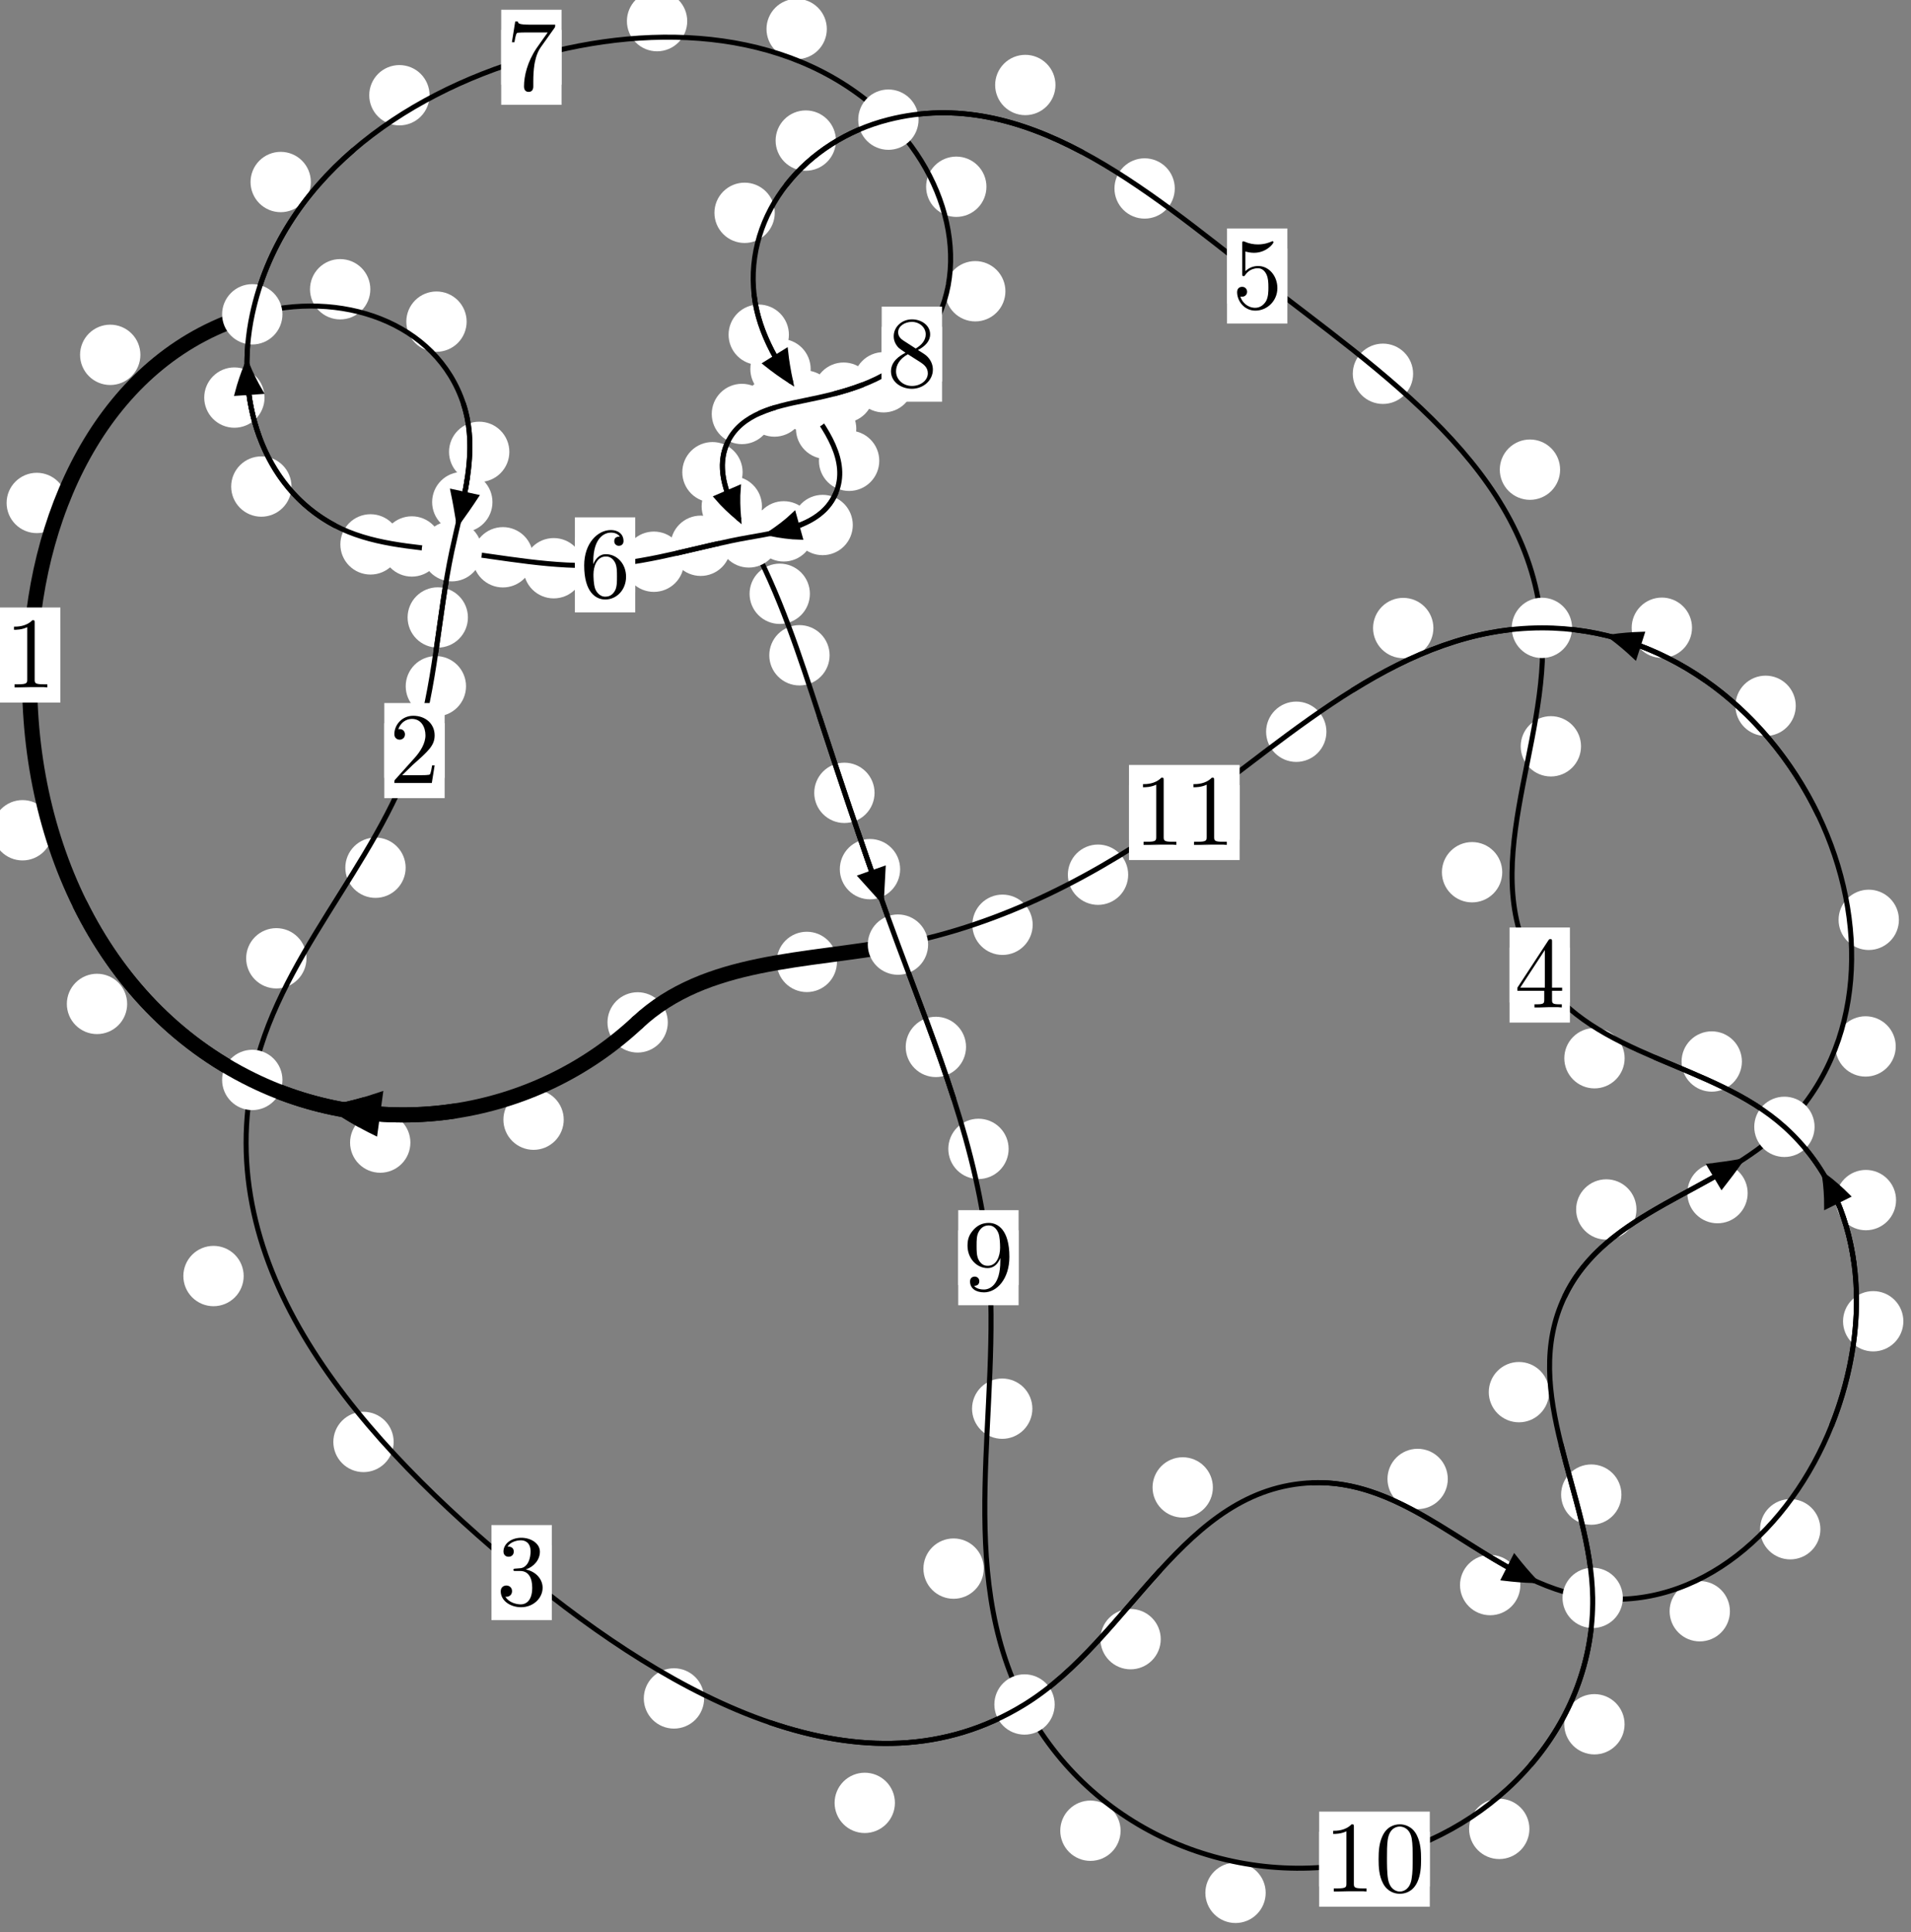 <?xml version="1.0"?>
<!-- Created by MetaPost 1.999 on 2021.07.06:0016 -->
<svg version="1.1" xmlns="http://www.w3.org/2000/svg" xmlns:xlink="http://www.w3.org/1999/xlink" width="189.375" height="191.424" viewBox="0 0 189.375 191.424">
<rect x="0" y="0" width="189.375" height="191.424" fill="#808080" stroke="none"/>
<!-- Original BoundingBox: -25.756454 -83.529541 163.618423 107.894836 -->
  <defs>
    <g transform="scale(0.01,0.01)" id="GLYPHcmr10_48">
      <path style="fill-rule: evenodd;" d="M460 -320C460 -400,455 -480,420 -554C374 -650,292 -666,250 -666C190 -666,117 -640,76 -547C44 -478,39 -400,39 -320C39 -245,43 -155,84 -79C127 2,200 22,249 22C303 22,379 1,423 -94C455 -163,460 -241,460 -320M249 -0C210 -0,151 -25,133 -121C122 -181,122 -273,122 -332C122 -396,122 -462,130 -516C149 -635,224 -644,249 -644C282 -644,348 -626,367 -527C377 -471,377 -395,377 -332C377 -257,377 -189,366 -125C351 -30,294 -0,249 -0"></path>
    </g>
    <g transform="scale(0.01,0.01)" id="GLYPHcmr10_49">
      <path style="fill-rule: evenodd;" d="M294 -640C294 -664,294 -666,271 -666C209 -602,121 -602,89 -602L89 -571C109 -571,168 -571,220 -597L220 -79C220 -43,217 -31,127 -31L95 -31L95 -0L257 -0L130 -3L217 -3L257 -3L297 -3L384 -3L419 -0L419 -31L387 -31C297 -31,294 -42,294 -79"></path>
    </g>
    <g transform="scale(0.01,0.01)" id="GLYPHcmr10_50">
      <path style="fill-rule: evenodd;" d="M127 -77L233 -180C389 -318,449 -372,449 -472C449 -586,359 -666,237 -666C124 -666,50 -574,50 -485C50 -429,100 -429,103 -429C120 -429,155 -441,155 -482C155 -508,137 -534,102 -534C94 -534,92 -534,89 -533C112 -598,166 -635,224 -635C315 -635,358 -554,358 -472C358 -392,308 -313,253 -251L61 -37C50 -26,50 -24,50 -0L421 -0L449 -174L424 -174C419 -144,412 -100,402 -85C395 -77,329 -77,307 -77"></path>
    </g>
    <g transform="scale(0.01,0.01)" id="GLYPHcmr10_51">
      <path style="fill-rule: evenodd;" d="M290 -352C372 -379,430 -449,430 -528C430 -610,342 -666,246 -666C145 -666,69 -606,69 -530C69 -497,91 -478,120 -478C151 -478,171 -500,171 -529C171 -579,124 -579,109 -579C140 -628,206 -641,242 -641C283 -641,338 -619,338 -529C338 -517,336 -459,310 -415C280 -367,246 -364,221 -363C213 -362,189 -360,182 -360C174 -359,167 -358,167 -348C167 -337,174 -337,191 -337L235 -337C317 -337,354 -269,354 -171C354 -35,285 -6,241 -6C198 -6,123 -23,88 -82C123 -77,154 -99,154 -137C154 -173,127 -193,98 -193C74 -193,42 -179,42 -135C42 -44,135 22,244 22C366 22,457 -69,457 -171C457 -253,394 -331,290 -352"></path>
    </g>
    <g transform="scale(0.01,0.01)" id="GLYPHcmr10_52">
      <path style="fill-rule: evenodd;" d="M294 -165L294 -78C294 -42,292 -31,218 -31L197 -31L197 -0L332 -0L238 -3L290 -3L332 -3L374 -3L427 -3L468 -0L468 -31L447 -31C373 -31,371 -42,371 -78L371 -165L471 -165L471 -196L371 -196L371 -651C371 -671,371 -677,355 -677C346 -677,343 -677,335 -665L28 -196L28 -165M300 -196L56 -196L300 -569"></path>
    </g>
    <g transform="scale(0.01,0.01)" id="GLYPHcmr10_53">
      <path style="fill-rule: evenodd;" d="M449 -201C449 -320,367 -420,259 -420C211 -420,168 -404,132 -369L132 -564C152 -558,185 -551,217 -551C340 -551,410 -642,410 -655C410 -661,407 -666,400 -666C399 -666,397 -666,392 -663C372 -654,323 -634,256 -634C216 -634,170 -641,123 -662C115 -665,113 -665,111 -665C101 -665,101 -657,101 -641L101 -345C101 -327,101 -319,115 -319C122 -319,124 -322,128 -328C139 -344,176 -398,257 -398C309 -398,334 -352,342 -334C358 -297,360 -258,360 -208C360 -173,360 -113,336 -71C312 -32,275 -6,229 -6C156 -6,99 -59,82 -118C85 -117,88 -116,99 -116C132 -116,149 -141,149 -165C149 -189,132 -214,99 -214C85 -214,50 -207,50 -161C50 -75,119 22,231 22C347 22,449 -74,449 -201"></path>
    </g>
    <g transform="scale(0.01,0.01)" id="GLYPHcmr10_54">
      <path style="fill-rule: evenodd;" d="M132 -328L132 -352C132 -605,256 -641,307 -641C331 -641,373 -635,395 -601C380 -601,340 -601,340 -556C340 -525,364 -510,386 -510C402 -510,432 -519,432 -558C432 -618,388 -666,305 -666C177 -666,42 -537,42 -316C42 -49,158 22,251 22C362 22,457 -72,457 -204C457 -331,368 -427,257 -427C189 -427,152 -376,132 -328M251 -6C188 -6,158 -66,152 -81C134 -128,134 -208,134 -226C134 -304,166 -404,256 -404C272 -404,318 -404,349 -342C367 -305,367 -254,367 -205C367 -157,367 -107,350 -71C320 -11,274 -6,251 -6"></path>
    </g>
    <g transform="scale(0.01,0.01)" id="GLYPHcmr10_55">
      <path style="fill-rule: evenodd;" d="M476 -609C485 -621,485 -623,485 -644L242 -644C120 -644,118 -657,114 -676L89 -676L56 -470L81 -470C84 -486,93 -549,106 -561C113 -567,191 -567,204 -567L411 -567C400 -551,321 -442,299 -409C209 -274,176 -135,176 -33C176 -23,176 22,222 22C268 22,268 -23,268 -33L268 -84C268 -139,271 -194,279 -248C283 -271,297 -357,341 -419"></path>
    </g>
    <g transform="scale(0.01,0.01)" id="GLYPHcmr10_56">
      <path style="fill-rule: evenodd;" d="M163 -457C117 -487,113 -521,113 -538C113 -599,178 -641,249 -641C322 -641,386 -589,386 -517C386 -460,347 -412,287 -377M309 -362C381 -399,430 -451,430 -517C430 -609,341 -666,250 -666C150 -666,69 -592,69 -499C69 -481,71 -436,113 -389C124 -377,161 -352,186 -335C128 -306,42 -250,42 -151C42 -45,144 22,249 22C362 22,457 -61,457 -168C457 -204,446 -249,408 -291C389 -312,373 -322,309 -362M209 -320L332 -242C360 -223,407 -193,407 -132C407 -58,332 -6,250 -6C164 -6,92 -68,92 -151C92 -209,124 -273,209 -320"></path>
    </g>
    <g transform="scale(0.01,0.01)" id="GLYPHcmr10_57">
      <path style="fill-rule: evenodd;" d="M367 -318L367 -286C367 -52,263 -6,205 -6C188 -6,134 -8,107 -42C151 -42,159 -71,159 -88C159 -119,135 -134,113 -134C97 -134,67 -125,67 -86C67 -19,121 22,206 22C335 22,457 -114,457 -329C457 -598,342 -666,253 -666C198 -666,149 -648,106 -603C65 -558,42 -516,42 -441C42 -316,130 -218,242 -218C303 -218,344 -260,367 -318M243 -241C227 -241,181 -241,150 -304C132 -341,132 -391,132 -440C132 -494,132 -541,153 -578C180 -628,218 -641,253 -641C299 -641,332 -607,349 -562C361 -530,365 -467,365 -421C365 -338,331 -241,243 -241"></path>
    </g>
  </defs>
  <path d="M55.864 110.938C55.864 110.145,55.549 109.385,54.988 108.824C54.428 108.264,53.668 107.949,52.875 107.949C52.082 107.949,51.322 108.264,50.762 108.824C50.201 109.385,49.886 110.145,49.886 110.938C49.886 111.73,50.201 112.49,50.762 113.051C51.322 113.611,52.082 113.926,52.875 113.926C53.668 113.926,54.428 113.611,54.988 113.051C55.549 112.49,55.864 111.73,55.864 110.938Z" style="fill: rgb(100%,100%,100%);stroke: none;"></path>
  <path d="M66.177 101.298C66.177 100.505,65.862 99.745,65.302 99.185C64.741 98.624,63.981 98.309,63.189 98.309C62.396 98.309,61.636 98.624,61.075 99.185C60.515 99.745,60.2 100.505,60.2 101.298C60.2 102.091,60.515 102.851,61.075 103.411C61.636 103.972,62.396 104.287,63.189 104.287C63.981 104.287,64.741 103.972,65.302 103.411C65.862 102.851,66.177 102.091,66.177 101.298Z" style="fill: rgb(100%,100%,100%);stroke: none;"></path>
  <path d="M12.601 99.468C12.601 98.676,12.286 97.915,11.726 97.355C11.165 96.794,10.405 96.479,9.613 96.479C8.82 96.479,8.06 96.794,7.499 97.355C6.939 97.915,6.624 98.676,6.624 99.468C6.624 100.261,6.939 101.021,7.499 101.582C8.06 102.142,8.82 102.457,9.613 102.457C10.405 102.457,11.165 102.142,11.726 101.582C12.286 101.021,12.601 100.261,12.601 99.468Z" style="fill: rgb(100%,100%,100%);stroke: none;"></path>
  <path d="M40.668 113.206C40.668 112.414,40.353 111.654,39.793 111.093C39.233 110.533,38.472 110.218,37.68 110.218C36.887 110.218,36.127 110.533,35.566 111.093C35.006 111.654,34.691 112.414,34.691 113.206C34.691 113.999,35.006 114.759,35.566 115.32C36.127 115.88,36.887 116.195,37.68 116.195C38.472 116.195,39.233 115.88,39.793 115.32C40.353 114.759,40.668 113.999,40.668 113.206Z" style="fill: rgb(100%,100%,100%);stroke: none;"></path>
  <path d="M6.633 49.832C6.633 49.039,6.318 48.279,5.757 47.719C5.197 47.158,4.437 46.843,3.644 46.843C2.851 46.843,2.091 47.158,1.531 47.719C0.97 48.279,0.655 49.039,0.655 49.832C0.655 50.625,0.97 51.385,1.531 51.945C2.091 52.506,2.851 52.821,3.644 52.821C4.437 52.821,5.197 52.506,5.757 51.945C6.318 51.385,6.633 50.625,6.633 49.832Z" style="fill: rgb(100%,100%,100%);stroke: none;"></path>
  <path d="M5.221 82.261C5.221 81.468,4.906 80.708,4.346 80.148C3.785 79.587,3.025 79.272,2.232 79.272C1.44 79.272,0.679 79.587,0.119 80.148C-0.442 80.708,-0.756 81.468,-0.756 82.261C-0.756 83.054,-0.442 83.814,0.119 84.374C0.679 84.935,1.44 85.25,2.232 85.25C3.025 85.25,3.785 84.935,4.346 84.374C4.906 83.814,5.221 83.054,5.221 82.261Z" style="fill: rgb(100%,100%,100%);stroke: none;"></path>
  <path d="M36.699 28.659C36.699 27.866,36.384 27.106,35.824 26.545C35.263 25.985,34.503 25.67,33.71 25.67C32.918 25.67,32.158 25.985,31.597 26.545C31.037 27.106,30.722 27.866,30.722 28.659C30.722 29.451,31.037 30.212,31.597 30.772C32.158 31.333,32.918 31.647,33.71 31.647C34.503 31.647,35.263 31.333,35.824 30.772C36.384 30.212,36.699 29.451,36.699 28.659Z" style="fill: rgb(100%,100%,100%);stroke: none;"></path>
  <path d="M13.912 35.157C13.912 34.364,13.597 33.604,13.036 33.044C12.476 32.483,11.716 32.168,10.923 32.168C10.13 32.168,9.37 32.483,8.81 33.044C8.249 33.604,7.934 34.364,7.934 35.157C7.934 35.95,8.249 36.71,8.81 37.27C9.37 37.831,10.13 38.146,10.923 38.146C11.716 38.146,12.476 37.831,13.036 37.27C13.597 36.71,13.912 35.95,13.912 35.157Z" style="fill: rgb(100%,100%,100%);stroke: none;"></path>
  <path d="M50.475 44.77C50.475 43.977,50.161 43.217,49.6 42.657C49.04 42.096,48.279 41.781,47.487 41.781C46.694 41.781,45.934 42.096,45.373 42.657C44.813 43.217,44.498 43.977,44.498 44.77C44.498 45.563,44.813 46.323,45.373 46.883C45.934 47.444,46.694 47.759,47.487 47.759C48.279 47.759,49.04 47.444,49.6 46.883C50.161 46.323,50.475 45.563,50.475 44.77Z" style="fill: rgb(100%,100%,100%);stroke: none;"></path>
  <path d="M46.243 31.868C46.243 31.075,45.928 30.315,45.368 29.754C44.807 29.194,44.047 28.879,43.254 28.879C42.462 28.879,41.701 29.194,41.141 29.754C40.58 30.315,40.266 31.075,40.266 31.868C40.266 32.66,40.58 33.421,41.141 33.981C41.701 34.542,42.462 34.857,43.254 34.857C44.047 34.857,44.807 34.542,45.368 33.981C45.928 33.421,46.243 32.66,46.243 31.868Z" style="fill: rgb(100%,100%,100%);stroke: none;"></path>
  <path d="M46.37 61.178C46.37 60.386,46.055 59.625,45.494 59.065C44.934 58.505,44.174 58.19,43.381 58.19C42.588 58.19,41.828 58.505,41.268 59.065C40.707 59.625,40.392 60.386,40.392 61.178C40.392 61.971,40.707 62.731,41.268 63.292C41.828 63.852,42.588 64.167,43.381 64.167C44.174 64.167,44.934 63.852,45.494 63.292C46.055 62.731,46.37 61.971,46.37 61.178Z" style="fill: rgb(100%,100%,100%);stroke: none;"></path>
  <path d="M48.801 49.748C48.801 48.955,48.486 48.195,47.926 47.634C47.365 47.074,46.605 46.759,45.813 46.759C45.02 46.759,44.26 47.074,43.699 47.634C43.139 48.195,42.824 48.955,42.824 49.748C42.824 50.54,43.139 51.3,43.699 51.861C44.26 52.421,45.02 52.736,45.813 52.736C46.605 52.736,47.365 52.421,47.926 51.861C48.486 51.3,48.801 50.54,48.801 49.748Z" style="fill: rgb(100%,100%,100%);stroke: none;"></path>
  <path d="M40.199 85.973C40.199 85.18,39.884 84.42,39.323 83.859C38.763 83.299,38.003 82.984,37.21 82.984C36.417 82.984,35.657 83.299,35.097 83.859C34.536 84.42,34.221 85.18,34.221 85.973C34.221 86.765,34.536 87.525,35.097 88.086C35.657 88.646,36.417 88.961,37.21 88.961C38.003 88.961,38.763 88.646,39.323 88.086C39.884 87.525,40.199 86.765,40.199 85.973Z" style="fill: rgb(100%,100%,100%);stroke: none;"></path>
  <path d="M46.182 67.991C46.182 67.199,45.867 66.439,45.307 65.878C44.746 65.318,43.986 65.003,43.193 65.003C42.401 65.003,41.64 65.318,41.08 65.878C40.519 66.439,40.205 67.199,40.205 67.991C40.205 68.784,40.519 69.544,41.08 70.105C41.64 70.665,42.401 70.98,43.193 70.98C43.986 70.98,44.746 70.665,45.307 70.105C45.867 69.544,46.182 68.784,46.182 67.991Z" style="fill: rgb(100%,100%,100%);stroke: none;"></path>
  <path d="M24.147 126.428C24.147 125.636,23.832 124.875,23.272 124.315C22.712 123.755,21.951 123.44,21.159 123.44C20.366 123.44,19.606 123.755,19.045 124.315C18.485 124.875,18.17 125.636,18.17 126.428C18.17 127.221,18.485 127.981,19.045 128.542C19.606 129.102,20.366 129.417,21.159 129.417C21.951 129.417,22.712 129.102,23.272 128.542C23.832 127.981,24.147 127.221,24.147 126.428Z" style="fill: rgb(100%,100%,100%);stroke: none;"></path>
  <path d="M30.372 94.947C30.372 94.155,30.057 93.394,29.496 92.834C28.936 92.273,28.176 91.959,27.383 91.959C26.59 91.959,25.83 92.273,25.27 92.834C24.709 93.394,24.394 94.155,24.394 94.947C24.394 95.74,24.709 96.5,25.27 97.061C25.83 97.621,26.59 97.936,27.383 97.936C28.176 97.936,28.936 97.621,29.496 97.061C30.057 96.5,30.372 95.74,30.372 94.947Z" style="fill: rgb(100%,100%,100%);stroke: none;"></path>
  <path d="M69.776 168.279C69.776 167.486,69.461 166.726,68.901 166.166C68.34 165.605,67.58 165.29,66.787 165.29C65.995 165.29,65.235 165.605,64.674 166.166C64.114 166.726,63.799 167.486,63.799 168.279C63.799 169.072,64.114 169.832,64.674 170.393C65.235 170.953,65.995 171.268,66.787 171.268C67.58 171.268,68.34 170.953,68.901 170.393C69.461 169.832,69.776 169.072,69.776 168.279Z" style="fill: rgb(100%,100%,100%);stroke: none;"></path>
  <path d="M39.011 142.866C39.011 142.074,38.696 141.313,38.135 140.753C37.575 140.192,36.815 139.878,36.022 139.878C35.229 139.878,34.469 140.192,33.909 140.753C33.348 141.313,33.033 142.074,33.033 142.866C33.033 143.659,33.348 144.419,33.909 144.98C34.469 145.54,35.229 145.855,36.022 145.855C36.815 145.855,37.575 145.54,38.135 144.98C38.696 144.419,39.011 143.659,39.011 142.866Z" style="fill: rgb(100%,100%,100%);stroke: none;"></path>
  <path d="M115.026 162.406C115.026 161.613,114.712 160.853,114.151 160.293C113.591 159.732,112.83 159.417,112.038 159.417C111.245 159.417,110.485 159.732,109.924 160.293C109.364 160.853,109.049 161.613,109.049 162.406C109.049 163.199,109.364 163.959,109.924 164.52C110.485 165.08,111.245 165.395,112.038 165.395C112.83 165.395,113.591 165.08,114.151 164.52C114.712 163.959,115.026 163.199,115.026 162.406Z" style="fill: rgb(100%,100%,100%);stroke: none;"></path>
  <path d="M88.685 178.627C88.685 177.834,88.37 177.074,87.809 176.513C87.249 175.953,86.489 175.638,85.696 175.638C84.903 175.638,84.143 175.953,83.583 176.513C83.022 177.074,82.707 177.834,82.707 178.627C82.707 179.419,83.022 180.179,83.583 180.74C84.143 181.3,84.903 181.615,85.696 181.615C86.489 181.615,87.249 181.3,87.809 180.74C88.37 180.179,88.685 179.419,88.685 178.627Z" style="fill: rgb(100%,100%,100%);stroke: none;"></path>
  <path d="M143.473 146.533C143.473 145.74,143.158 144.98,142.598 144.419C142.037 143.859,141.277 143.544,140.484 143.544C139.692 143.544,138.932 143.859,138.371 144.419C137.811 144.98,137.496 145.74,137.496 146.533C137.496 147.325,137.811 148.086,138.371 148.646C138.932 149.207,139.692 149.522,140.484 149.522C141.277 149.522,142.037 149.207,142.598 148.646C143.158 148.086,143.473 147.325,143.473 146.533Z" style="fill: rgb(100%,100%,100%);stroke: none;"></path>
  <path d="M120.193 147.372C120.193 146.579,119.878 145.819,119.317 145.258C118.757 144.698,117.997 144.383,117.204 144.383C116.411 144.383,115.651 144.698,115.091 145.258C114.53 145.819,114.215 146.579,114.215 147.372C114.215 148.164,114.53 148.925,115.091 149.485C115.651 150.045,116.411 150.36,117.204 150.36C117.997 150.36,118.757 150.045,119.317 149.485C119.878 148.925,120.193 148.164,120.193 147.372Z" style="fill: rgb(100%,100%,100%);stroke: none;"></path>
  <path d="M171.431 159.64C171.431 158.847,171.116 158.087,170.556 157.526C169.995 156.966,169.235 156.651,168.442 156.651C167.65 156.651,166.889 156.966,166.329 157.526C165.769 158.087,165.454 158.847,165.454 159.64C165.454 160.432,165.769 161.193,166.329 161.753C166.889 162.314,167.65 162.629,168.442 162.629C169.235 162.629,169.995 162.314,170.556 161.753C171.116 161.193,171.431 160.432,171.431 159.64Z" style="fill: rgb(100%,100%,100%);stroke: none;"></path>
  <path d="M150.661 157.047C150.661 156.255,150.346 155.494,149.785 154.934C149.225 154.373,148.465 154.058,147.672 154.058C146.879 154.058,146.119 154.373,145.559 154.934C144.998 155.494,144.683 156.255,144.683 157.047C144.683 157.84,144.998 158.6,145.559 159.161C146.119 159.721,146.879 160.036,147.672 160.036C148.465 160.036,149.225 159.721,149.785 159.161C150.346 158.6,150.661 157.84,150.661 157.047Z" style="fill: rgb(100%,100%,100%);stroke: none;"></path>
  <path d="M188.618 130.908C188.618 130.116,188.303 129.356,187.743 128.795C187.183 128.235,186.422 127.92,185.63 127.92C184.837 127.92,184.077 128.235,183.516 128.795C182.956 129.356,182.641 130.116,182.641 130.908C182.641 131.701,182.956 132.461,183.516 133.022C184.077 133.582,184.837 133.897,185.63 133.897C186.422 133.897,187.183 133.582,187.743 133.022C188.303 132.461,188.618 131.701,188.618 130.908Z" style="fill: rgb(100%,100%,100%);stroke: none;"></path>
  <path d="M180.396 151.514C180.396 150.722,180.081 149.962,179.521 149.401C178.96 148.841,178.2 148.526,177.408 148.526C176.615 148.526,175.855 148.841,175.294 149.401C174.734 149.962,174.419 150.722,174.419 151.514C174.419 152.307,174.734 153.067,175.294 153.628C175.855 154.188,176.615 154.503,177.408 154.503C178.2 154.503,178.96 154.188,179.521 153.628C180.081 153.067,180.396 152.307,180.396 151.514Z" style="fill: rgb(100%,100%,100%);stroke: none;"></path>
  <path d="M172.617 105.173C172.617 104.38,172.302 103.62,171.742 103.06C171.181 102.499,170.421 102.184,169.628 102.184C168.836 102.184,168.076 102.499,167.515 103.06C166.955 103.62,166.64 104.38,166.64 105.173C166.64 105.966,166.955 106.726,167.515 107.286C168.076 107.847,168.836 108.162,169.628 108.162C170.421 108.162,171.181 107.847,171.742 107.286C172.302 106.726,172.617 105.966,172.617 105.173Z" style="fill: rgb(100%,100%,100%);stroke: none;"></path>
  <path d="M187.894 118.904C187.894 118.111,187.579 117.351,187.018 116.791C186.458 116.23,185.698 115.915,184.905 115.915C184.112 115.915,183.352 116.23,182.792 116.791C182.231 117.351,181.916 118.111,181.916 118.904C181.916 119.697,182.231 120.457,182.792 121.017C183.352 121.578,184.112 121.893,184.905 121.893C185.698 121.893,186.458 121.578,187.018 121.017C187.579 120.457,187.894 119.697,187.894 118.904Z" style="fill: rgb(100%,100%,100%);stroke: none;"></path>
  <path d="M148.868 86.42C148.868 85.627,148.553 84.867,147.992 84.306C147.432 83.746,146.672 83.431,145.879 83.431C145.086 83.431,144.326 83.746,143.766 84.306C143.205 84.867,142.89 85.627,142.89 86.42C142.89 87.212,143.205 87.973,143.766 88.533C144.326 89.094,145.086 89.408,145.879 89.408C146.672 89.408,147.432 89.094,147.992 88.533C148.553 87.973,148.868 87.212,148.868 86.42Z" style="fill: rgb(100%,100%,100%);stroke: none;"></path>
  <path d="M160.997 104.848C160.997 104.056,160.682 103.296,160.121 102.735C159.561 102.175,158.801 101.86,158.008 101.86C157.215 101.86,156.455 102.175,155.895 102.735C155.334 103.296,155.019 104.056,155.019 104.848C155.019 105.641,155.334 106.401,155.895 106.962C156.455 107.522,157.215 107.837,158.008 107.837C158.801 107.837,159.561 107.522,160.121 106.962C160.682 106.401,160.997 105.641,160.997 104.848Z" style="fill: rgb(100%,100%,100%);stroke: none;"></path>
  <path d="M154.603 46.534C154.603 45.741,154.288 44.981,153.728 44.421C153.167 43.86,152.407 43.545,151.614 43.545C150.822 43.545,150.062 43.86,149.501 44.421C148.941 44.981,148.626 45.741,148.626 46.534C148.626 47.327,148.941 48.087,149.501 48.647C150.062 49.208,150.822 49.523,151.614 49.523C152.407 49.523,153.167 49.208,153.728 48.647C154.288 48.087,154.603 47.327,154.603 46.534Z" style="fill: rgb(100%,100%,100%);stroke: none;"></path>
  <path d="M156.675 73.945C156.675 73.152,156.36 72.392,155.8 71.831C155.239 71.271,154.479 70.956,153.686 70.956C152.894 70.956,152.133 71.271,151.573 71.831C151.013 72.392,150.698 73.152,150.698 73.945C150.698 74.737,151.013 75.497,151.573 76.058C152.133 76.618,152.894 76.933,153.686 76.933C154.479 76.933,155.239 76.618,155.8 76.058C156.36 75.497,156.675 74.737,156.675 73.945Z" style="fill: rgb(100%,100%,100%);stroke: none;"></path>
  <path d="M116.417 18.674C116.417 17.881,116.102 17.121,115.542 16.56C114.982 16,114.221 15.685,113.429 15.685C112.636 15.685,111.876 16,111.315 16.56C110.755 17.121,110.44 17.881,110.44 18.674C110.44 19.466,110.755 20.226,111.315 20.787C111.876 21.347,112.636 21.662,113.429 21.662C114.221 21.662,114.982 21.347,115.542 20.787C116.102 20.226,116.417 19.466,116.417 18.674Z" style="fill: rgb(100%,100%,100%);stroke: none;"></path>
  <path d="M140.035 37.034C140.035 36.241,139.72 35.481,139.159 34.921C138.599 34.36,137.839 34.045,137.046 34.045C136.253 34.045,135.493 34.36,134.933 34.921C134.372 35.481,134.057 36.241,134.057 37.034C134.057 37.827,134.372 38.587,134.933 39.147C135.493 39.708,136.253 40.023,137.046 40.023C137.839 40.023,138.599 39.708,139.159 39.147C139.72 38.587,140.035 37.827,140.035 37.034Z" style="fill: rgb(100%,100%,100%);stroke: none;"></path>
  <path d="M82.839 13.929C82.839 13.136,82.524 12.376,81.963 11.815C81.403 11.255,80.643 10.94,79.85 10.94C79.057 10.94,78.297 11.255,77.737 11.815C77.176 12.376,76.861 13.136,76.861 13.929C76.861 14.721,77.176 15.481,77.737 16.042C78.297 16.602,79.057 16.917,79.85 16.917C80.643 16.917,81.403 16.602,81.963 16.042C82.524 15.481,82.839 14.721,82.839 13.929Z" style="fill: rgb(100%,100%,100%);stroke: none;"></path>
  <path d="M104.594 8.422C104.594 7.629,104.279 6.869,103.718 6.308C103.158 5.748,102.398 5.433,101.605 5.433C100.812 5.433,100.052 5.748,99.492 6.308C98.931 6.869,98.616 7.629,98.616 8.422C98.616 9.214,98.931 9.974,99.492 10.535C100.052 11.095,100.812 11.41,101.605 11.41C102.398 11.41,103.158 11.095,103.718 10.535C104.279 9.974,104.594 9.214,104.594 8.422Z" style="fill: rgb(100%,100%,100%);stroke: none;"></path>
  <path d="M78.178 33.163C78.178 32.37,77.863 31.61,77.303 31.05C76.742 30.489,75.982 30.174,75.189 30.174C74.397 30.174,73.636 30.489,73.076 31.05C72.515 31.61,72.201 32.37,72.201 33.163C72.201 33.956,72.515 34.716,73.076 35.276C73.636 35.837,74.397 36.152,75.189 36.152C75.982 36.152,76.742 35.837,77.303 35.276C77.863 34.716,78.178 33.956,78.178 33.163Z" style="fill: rgb(100%,100%,100%);stroke: none;"></path>
  <path d="M76.776 21.086C76.776 20.293,76.461 19.533,75.901 18.973C75.34 18.412,74.58 18.097,73.788 18.097C72.995 18.097,72.235 18.412,71.674 18.973C71.114 19.533,70.799 20.293,70.799 21.086C70.799 21.879,71.114 22.639,71.674 23.199C72.235 23.76,72.995 24.075,73.788 24.075C74.58 24.075,75.34 23.76,75.901 23.199C76.461 22.639,76.776 21.879,76.776 21.086Z" style="fill: rgb(100%,100%,100%);stroke: none;"></path>
  <path d="M84.856 42.482C84.856 41.689,84.541 40.929,83.981 40.368C83.42 39.808,82.66 39.493,81.867 39.493C81.075 39.493,80.315 39.808,79.754 40.368C79.194 40.929,78.879 41.689,78.879 42.482C78.879 43.274,79.194 44.035,79.754 44.595C80.315 45.156,81.075 45.471,81.867 45.471C82.66 45.471,83.42 45.156,83.981 44.595C84.541 44.035,84.856 43.274,84.856 42.482Z" style="fill: rgb(100%,100%,100%);stroke: none;"></path>
  <path d="M80.335 36.564C80.335 35.772,80.02 35.012,79.46 34.451C78.899 33.891,78.139 33.576,77.346 33.576C76.553 33.576,75.793 33.891,75.233 34.451C74.672 35.012,74.357 35.772,74.357 36.564C74.357 37.357,74.672 38.117,75.233 38.678C75.793 39.238,76.553 39.553,77.346 39.553C78.139 39.553,78.899 39.238,79.46 38.678C80.02 38.117,80.335 37.357,80.335 36.564Z" style="fill: rgb(100%,100%,100%);stroke: none;"></path>
  <path d="M84.509 52.018C84.509 51.225,84.194 50.465,83.633 49.904C83.073 49.344,82.313 49.029,81.52 49.029C80.727 49.029,79.967 49.344,79.407 49.904C78.846 50.465,78.531 51.225,78.531 52.018C78.531 52.81,78.846 53.57,79.407 54.131C79.967 54.691,80.727 55.006,81.52 55.006C82.313 55.006,83.073 54.691,83.633 54.131C84.194 53.57,84.509 52.81,84.509 52.018Z" style="fill: rgb(100%,100%,100%);stroke: none;"></path>
  <path d="M87.133 45.655C87.133 44.862,86.818 44.102,86.257 43.542C85.697 42.981,84.936 42.666,84.144 42.666C83.351 42.666,82.591 42.981,82.03 43.542C81.47 44.102,81.155 44.862,81.155 45.655C81.155 46.448,81.47 47.208,82.03 47.768C82.591 48.329,83.351 48.644,84.144 48.644C84.936 48.644,85.697 48.329,86.257 47.768C86.818 47.208,87.133 46.448,87.133 45.655Z" style="fill: rgb(100%,100%,100%);stroke: none;"></path>
  <path d="M72.425 54.075C72.425 53.282,72.11 52.522,71.55 51.962C70.989 51.401,70.229 51.086,69.436 51.086C68.644 51.086,67.884 51.401,67.323 51.962C66.763 52.522,66.448 53.282,66.448 54.075C66.448 54.868,66.763 55.628,67.323 56.188C67.884 56.749,68.644 57.064,69.436 57.064C70.229 57.064,70.989 56.749,71.55 56.188C72.11 55.628,72.425 54.868,72.425 54.075Z" style="fill: rgb(100%,100%,100%);stroke: none;"></path>
  <path d="M80.654 52.646C80.654 51.853,80.339 51.093,79.779 50.533C79.218 49.972,78.458 49.657,77.665 49.657C76.873 49.657,76.113 49.972,75.552 50.533C74.992 51.093,74.677 51.853,74.677 52.646C74.677 53.439,74.992 54.199,75.552 54.759C76.113 55.32,76.873 55.635,77.665 55.635C78.458 55.635,79.218 55.32,79.779 54.759C80.339 54.199,80.654 53.439,80.654 52.646Z" style="fill: rgb(100%,100%,100%);stroke: none;"></path>
  <path d="M57.86 56.3C57.86 55.507,57.545 54.747,56.985 54.186C56.425 53.626,55.664 53.311,54.872 53.311C54.079 53.311,53.319 53.626,52.758 54.186C52.198 54.747,51.883 55.507,51.883 56.3C51.883 57.092,52.198 57.853,52.758 58.413C53.319 58.974,54.079 59.288,54.872 59.288C55.664 59.288,56.425 58.974,56.985 58.413C57.545 57.853,57.86 57.092,57.86 56.3Z" style="fill: rgb(100%,100%,100%);stroke: none;"></path>
  <path d="M67.786 55.655C67.786 54.863,67.471 54.102,66.911 53.542C66.35 52.981,65.59 52.667,64.797 52.667C64.005 52.667,63.244 52.981,62.684 53.542C62.123 54.102,61.809 54.863,61.809 55.655C61.809 56.448,62.123 57.208,62.684 57.769C63.244 58.329,64.005 58.644,64.797 58.644C65.59 58.644,66.35 58.329,66.911 57.769C67.471 57.208,67.786 56.448,67.786 55.655Z" style="fill: rgb(100%,100%,100%);stroke: none;"></path>
  <path d="M43.799 54.143C43.799 53.35,43.484 52.59,42.924 52.029C42.363 51.469,41.603 51.154,40.81 51.154C40.018 51.154,39.258 51.469,38.697 52.029C38.137 52.59,37.822 53.35,37.822 54.143C37.822 54.935,38.137 55.695,38.697 56.256C39.258 56.816,40.018 57.131,40.81 57.131C41.603 57.131,42.363 56.816,42.924 56.256C43.484 55.695,43.799 54.935,43.799 54.143Z" style="fill: rgb(100%,100%,100%);stroke: none;"></path>
  <path d="M52.824 55.215C52.824 54.422,52.509 53.662,51.949 53.102C51.388 52.541,50.628 52.226,49.836 52.226C49.043 52.226,48.283 52.541,47.722 53.102C47.162 53.662,46.847 54.422,46.847 55.215C46.847 56.008,47.162 56.768,47.722 57.328C48.283 57.889,49.043 58.204,49.836 58.204C50.628 58.204,51.388 57.889,51.949 57.328C52.509 56.768,52.824 56.008,52.824 55.215Z" style="fill: rgb(100%,100%,100%);stroke: none;"></path>
  <path d="M28.886 48.207C28.886 47.414,28.571 46.654,28.011 46.094C27.45 45.533,26.69 45.218,25.898 45.218C25.105 45.218,24.345 45.533,23.784 46.094C23.224 46.654,22.909 47.414,22.909 48.207C22.909 49,23.224 49.76,23.784 50.32C24.345 50.881,25.105 51.196,25.898 51.196C26.69 51.196,27.45 50.881,28.011 50.32C28.571 49.76,28.886 49,28.886 48.207Z" style="fill: rgb(100%,100%,100%);stroke: none;"></path>
  <path d="M39.705 53.938C39.705 53.145,39.39 52.385,38.83 51.825C38.27 51.264,37.509 50.949,36.717 50.949C35.924 50.949,35.164 51.264,34.603 51.825C34.043 52.385,33.728 53.145,33.728 53.938C33.728 54.731,34.043 55.491,34.603 56.051C35.164 56.612,35.924 56.927,36.717 56.927C37.509 56.927,38.27 56.612,38.83 56.051C39.39 55.491,39.705 54.731,39.705 53.938Z" style="fill: rgb(100%,100%,100%);stroke: none;"></path>
  <path d="M30.805 18.034C30.805 17.242,30.491 16.481,29.93 15.921C29.37 15.36,28.609 15.045,27.817 15.045C27.024 15.045,26.264 15.36,25.703 15.921C25.143 16.481,24.828 17.242,24.828 18.034C24.828 18.827,25.143 19.587,25.703 20.148C26.264 20.708,27.024 21.023,27.817 21.023C28.609 21.023,29.37 20.708,29.93 20.148C30.491 19.587,30.805 18.827,30.805 18.034Z" style="fill: rgb(100%,100%,100%);stroke: none;"></path>
  <path d="M26.216 39.392C26.216 38.599,25.901 37.839,25.341 37.279C24.78 36.718,24.02 36.403,23.227 36.403C22.435 36.403,21.674 36.718,21.114 37.279C20.554 37.839,20.239 38.599,20.239 39.392C20.239 40.185,20.554 40.945,21.114 41.505C21.674 42.066,22.435 42.381,23.227 42.381C24.02 42.381,24.78 42.066,25.341 41.505C25.901 40.945,26.216 40.185,26.216 39.392Z" style="fill: rgb(100%,100%,100%);stroke: none;"></path>
  <path d="M68.102 2.094C68.102 1.301,67.787 0.541,67.227 -0.019C66.666 -0.58,65.906 -0.895,65.113 -0.895C64.321 -0.895,63.561 -0.58,63 -0.019C62.44 0.541,62.125 1.301,62.125 2.094C62.125 2.887,62.44 3.647,63 4.207C63.561 4.768,64.321 5.083,65.113 5.083C65.906 5.083,66.666 4.768,67.227 4.207C67.787 3.647,68.102 2.887,68.102 2.094Z" style="fill: rgb(100%,100%,100%);stroke: none;"></path>
  <path d="M42.568 9.435C42.568 8.643,42.253 7.883,41.693 7.322C41.132 6.762,40.372 6.447,39.58 6.447C38.787 6.447,38.027 6.762,37.466 7.322C36.906 7.883,36.591 8.643,36.591 9.435C36.591 10.228,36.906 10.988,37.466 11.549C38.027 12.109,38.787 12.424,39.58 12.424C40.372 12.424,41.132 12.109,41.693 11.549C42.253 10.988,42.568 10.228,42.568 9.435Z" style="fill: rgb(100%,100%,100%);stroke: none;"></path>
  <path d="M97.753 18.503C97.753 17.71,97.438 16.95,96.878 16.39C96.317 15.829,95.557 15.514,94.765 15.514C93.972 15.514,93.212 15.829,92.651 16.39C92.091 16.95,91.776 17.71,91.776 18.503C91.776 19.296,92.091 20.056,92.651 20.616C93.212 21.177,93.972 21.492,94.765 21.492C95.557 21.492,96.317 21.177,96.878 20.616C97.438 20.056,97.753 19.296,97.753 18.503Z" style="fill: rgb(100%,100%,100%);stroke: none;"></path>
  <path d="M81.936 2.875C81.936 2.082,81.621 1.322,81.06 0.761C80.5 0.201,79.74 -0.114,78.947 -0.114C78.154 -0.114,77.394 0.201,76.834 0.761C76.273 1.322,75.958 2.082,75.958 2.875C75.958 3.667,76.273 4.428,76.834 4.988C77.394 5.549,78.154 5.863,78.947 5.863C79.74 5.863,80.5 5.549,81.06 4.988C81.621 4.428,81.936 3.667,81.936 2.875Z" style="fill: rgb(100%,100%,100%);stroke: none;"></path>
  <path d="M90.548 37.876C90.548 37.084,90.233 36.324,89.672 35.763C89.112 35.203,88.352 34.888,87.559 34.888C86.766 34.888,86.006 35.203,85.446 35.763C84.885 36.324,84.57 37.084,84.57 37.876C84.57 38.669,84.885 39.429,85.446 39.99C86.006 40.55,86.766 40.865,87.559 40.865C88.352 40.865,89.112 40.55,89.672 39.99C90.233 39.429,90.548 38.669,90.548 37.876Z" style="fill: rgb(100%,100%,100%);stroke: none;"></path>
  <path d="M99.634 28.857C99.634 28.064,99.319 27.304,98.759 26.744C98.198 26.183,97.438 25.868,96.646 25.868C95.853 25.868,95.093 26.183,94.532 26.744C93.972 27.304,93.657 28.064,93.657 28.857C93.657 29.65,93.972 30.41,94.532 30.97C95.093 31.531,95.853 31.846,96.646 31.846C97.438 31.846,98.198 31.531,98.759 30.97C99.319 30.41,99.634 29.65,99.634 28.857Z" style="fill: rgb(100%,100%,100%);stroke: none;"></path>
  <path d="M79.735 40.28C79.735 39.487,79.42 38.727,78.86 38.166C78.299 37.606,77.539 37.291,76.746 37.291C75.954 37.291,75.194 37.606,74.633 38.166C74.073 38.727,73.758 39.487,73.758 40.28C73.758 41.072,74.073 41.832,74.633 42.393C75.194 42.953,75.954 43.268,76.746 43.268C77.539 43.268,78.299 42.953,78.86 42.393C79.42 41.832,79.735 41.072,79.735 40.28Z" style="fill: rgb(100%,100%,100%);stroke: none;"></path>
  <path d="M86.589 38.905C86.589 38.112,86.274 37.352,85.713 36.791C85.153 36.231,84.393 35.916,83.6 35.916C82.807 35.916,82.047 36.231,81.487 36.791C80.926 37.352,80.611 38.112,80.611 38.905C80.611 39.697,80.926 40.457,81.487 41.018C82.047 41.578,82.807 41.893,83.6 41.893C84.393 41.893,85.153 41.578,85.713 41.018C86.274 40.457,86.589 39.697,86.589 38.905Z" style="fill: rgb(100%,100%,100%);stroke: none;"></path>
  <path d="M73.591 46.785C73.591 45.993,73.276 45.232,72.716 44.672C72.155 44.112,71.395 43.797,70.602 43.797C69.81 43.797,69.05 44.112,68.489 44.672C67.929 45.232,67.614 45.993,67.614 46.785C67.614 47.578,67.929 48.338,68.489 48.899C69.05 49.459,69.81 49.774,70.602 49.774C71.395 49.774,72.155 49.459,72.716 48.899C73.276 48.338,73.591 47.578,73.591 46.785Z" style="fill: rgb(100%,100%,100%);stroke: none;"></path>
  <path d="M76.51 41.016C76.51 40.223,76.195 39.463,75.635 38.903C75.074 38.342,74.314 38.027,73.522 38.027C72.729 38.027,71.969 38.342,71.408 38.903C70.848 39.463,70.533 40.223,70.533 41.016C70.533 41.809,70.848 42.569,71.408 43.129C71.969 43.69,72.729 44.005,73.522 44.005C74.314 44.005,75.074 43.69,75.635 43.129C76.195 42.569,76.51 41.809,76.51 41.016Z" style="fill: rgb(100%,100%,100%);stroke: none;"></path>
  <path d="M80.258 58.832C80.258 58.04,79.943 57.279,79.383 56.719C78.822 56.158,78.062 55.843,77.269 55.843C76.477 55.843,75.717 56.158,75.156 56.719C74.596 57.279,74.281 58.04,74.281 58.832C74.281 59.625,74.596 60.385,75.156 60.946C75.717 61.506,76.477 61.821,77.269 61.821C78.062 61.821,78.822 61.506,79.383 60.946C79.943 60.385,80.258 59.625,80.258 58.832Z" style="fill: rgb(100%,100%,100%);stroke: none;"></path>
  <path d="M75.508 50.168C75.508 49.376,75.193 48.615,74.632 48.055C74.072 47.494,73.312 47.179,72.519 47.179C71.726 47.179,70.966 47.494,70.406 48.055C69.845 48.615,69.53 49.376,69.53 50.168C69.53 50.961,69.845 51.721,70.406 52.282C70.966 52.842,71.726 53.157,72.519 53.157C73.312 53.157,74.072 52.842,74.632 52.282C75.193 51.721,75.508 50.961,75.508 50.168Z" style="fill: rgb(100%,100%,100%);stroke: none;"></path>
  <path d="M86.666 78.554C86.666 77.761,86.351 77.001,85.791 76.441C85.23 75.88,84.47 75.565,83.677 75.565C82.885 75.565,82.125 75.88,81.564 76.441C81.004 77.001,80.689 77.761,80.689 78.554C80.689 79.347,81.004 80.107,81.564 80.667C82.125 81.228,82.885 81.543,83.677 81.543C84.47 81.543,85.23 81.228,85.791 80.667C86.351 80.107,86.666 79.347,86.666 78.554Z" style="fill: rgb(100%,100%,100%);stroke: none;"></path>
  <path d="M82.212 64.924C82.212 64.131,81.897 63.371,81.336 62.811C80.776 62.25,80.016 61.935,79.223 61.935C78.43 61.935,77.67 62.25,77.11 62.811C76.549 63.371,76.234 64.131,76.234 64.924C76.234 65.717,76.549 66.477,77.11 67.037C77.67 67.598,78.43 67.913,79.223 67.913C80.016 67.913,80.776 67.598,81.336 67.037C81.897 66.477,82.212 65.717,82.212 64.924Z" style="fill: rgb(100%,100%,100%);stroke: none;"></path>
  <path d="M95.732 103.728C95.732 102.935,95.417 102.175,94.856 101.615C94.296 101.054,93.536 100.739,92.743 100.739C91.95 100.739,91.19 101.054,90.63 101.615C90.069 102.175,89.754 102.935,89.754 103.728C89.754 104.521,90.069 105.281,90.63 105.841C91.19 106.402,91.95 106.717,92.743 106.717C93.536 106.717,94.296 106.402,94.856 105.841C95.417 105.281,95.732 104.521,95.732 103.728Z" style="fill: rgb(100%,100%,100%);stroke: none;"></path>
  <path d="M89.201 86.115C89.201 85.322,88.886 84.562,88.326 84.002C87.765 83.441,87.005 83.126,86.212 83.126C85.42 83.126,84.66 83.441,84.099 84.002C83.539 84.562,83.224 85.322,83.224 86.115C83.224 86.908,83.539 87.668,84.099 88.228C84.66 88.789,85.42 89.104,86.212 89.104C87.005 89.104,87.765 88.789,88.326 88.228C88.886 87.668,89.201 86.908,89.201 86.115Z" style="fill: rgb(100%,100%,100%);stroke: none;"></path>
  <path d="M102.305 139.57C102.305 138.777,101.99 138.017,101.43 137.457C100.869 136.896,100.109 136.581,99.316 136.581C98.524 136.581,97.763 136.896,97.203 137.457C96.643 138.017,96.328 138.777,96.328 139.57C96.328 140.363,96.643 141.123,97.203 141.683C97.763 142.244,98.524 142.559,99.316 142.559C100.109 142.559,100.869 142.244,101.43 141.683C101.99 141.123,102.305 140.363,102.305 139.57Z" style="fill: rgb(100%,100%,100%);stroke: none;"></path>
  <path d="M99.952 113.829C99.952 113.037,99.637 112.277,99.077 111.716C98.516 111.156,97.756 110.841,96.964 110.841C96.171 110.841,95.411 111.156,94.85 111.716C94.29 112.277,93.975 113.037,93.975 113.829C93.975 114.622,94.29 115.382,94.85 115.943C95.411 116.503,96.171 116.818,96.964 116.818C97.756 116.818,98.516 116.503,99.077 115.943C99.637 115.382,99.952 114.622,99.952 113.829Z" style="fill: rgb(100%,100%,100%);stroke: none;"></path>
  <path d="M111.047 181.386C111.047 180.593,110.732 179.833,110.171 179.273C109.611 178.712,108.851 178.397,108.058 178.397C107.265 178.397,106.505 178.712,105.945 179.273C105.384 179.833,105.069 180.593,105.069 181.386C105.069 182.179,105.384 182.939,105.945 183.499C106.505 184.06,107.265 184.375,108.058 184.375C108.851 184.375,109.611 184.06,110.171 183.499C110.732 182.939,111.047 182.179,111.047 181.386Z" style="fill: rgb(100%,100%,100%);stroke: none;"></path>
  <path d="M97.485 155.417C97.485 154.624,97.171 153.864,96.61 153.304C96.05 152.743,95.289 152.428,94.497 152.428C93.704 152.428,92.944 152.743,92.383 153.304C91.823 153.864,91.508 154.624,91.508 155.417C91.508 156.21,91.823 156.97,92.383 157.53C92.944 158.091,93.704 158.406,94.497 158.406C95.289 158.406,96.05 158.091,96.61 157.53C97.171 156.97,97.485 156.21,97.485 155.417Z" style="fill: rgb(100%,100%,100%);stroke: none;"></path>
  <path d="M151.56 181.204C151.56 180.411,151.245 179.651,150.685 179.091C150.124 178.53,149.364 178.215,148.572 178.215C147.779 178.215,147.019 178.53,146.458 179.091C145.898 179.651,145.583 180.411,145.583 181.204C145.583 181.997,145.898 182.757,146.458 183.317C147.019 183.878,147.779 184.193,148.572 184.193C149.364 184.193,150.124 183.878,150.685 183.317C151.245 182.757,151.56 181.997,151.56 181.204Z" style="fill: rgb(100%,100%,100%);stroke: none;"></path>
  <path d="M125.426 187.541C125.426 186.748,125.111 185.988,124.55 185.427C123.99 184.867,123.23 184.552,122.437 184.552C121.644 184.552,120.884 184.867,120.324 185.427C119.763 185.988,119.448 186.748,119.448 187.541C119.448 188.333,119.763 189.094,120.324 189.654C120.884 190.215,121.644 190.53,122.437 190.53C123.23 190.53,123.99 190.215,124.55 189.654C125.111 189.094,125.426 188.333,125.426 187.541Z" style="fill: rgb(100%,100%,100%);stroke: none;"></path>
  <path d="M160.679 148.085C160.679 147.292,160.365 146.532,159.804 145.971C159.244 145.411,158.483 145.096,157.691 145.096C156.898 145.096,156.138 145.411,155.577 145.971C155.017 146.532,154.702 147.292,154.702 148.085C154.702 148.877,155.017 149.637,155.577 150.198C156.138 150.758,156.898 151.073,157.691 151.073C158.483 151.073,159.244 150.758,159.804 150.198C160.365 149.637,160.679 148.877,160.679 148.085Z" style="fill: rgb(100%,100%,100%);stroke: none;"></path>
  <path d="M160.991 170.838C160.991 170.046,160.676 169.286,160.115 168.725C159.555 168.165,158.795 167.85,158.002 167.85C157.209 167.85,156.449 168.165,155.889 168.725C155.328 169.286,155.013 170.046,155.013 170.838C155.013 171.631,155.328 172.391,155.889 172.952C156.449 173.512,157.209 173.827,158.002 173.827C158.795 173.827,159.555 173.512,160.115 172.952C160.676 172.391,160.991 171.631,160.991 170.838Z" style="fill: rgb(100%,100%,100%);stroke: none;"></path>
  <path d="M162.168 119.833C162.168 119.04,161.853 118.28,161.292 117.72C160.732 117.159,159.972 116.844,159.179 116.844C158.386 116.844,157.626 117.159,157.066 117.72C156.505 118.28,156.19 119.04,156.19 119.833C156.19 120.626,156.505 121.386,157.066 121.946C157.626 122.507,158.386 122.822,159.179 122.822C159.972 122.822,160.732 122.507,161.292 121.946C161.853 121.386,162.168 120.626,162.168 119.833Z" style="fill: rgb(100%,100%,100%);stroke: none;"></path>
  <path d="M153.512 137.933C153.512 137.14,153.197 136.38,152.636 135.819C152.076 135.259,151.316 134.944,150.523 134.944C149.73 134.944,148.97 135.259,148.41 135.819C147.849 136.38,147.534 137.14,147.534 137.933C147.534 138.725,147.849 139.486,148.41 140.046C148.97 140.607,149.73 140.921,150.523 140.921C151.316 140.921,152.076 140.607,152.636 140.046C153.197 139.486,153.512 138.725,153.512 137.933Z" style="fill: rgb(100%,100%,100%);stroke: none;"></path>
  <path d="M187.862 103.68C187.862 102.887,187.548 102.127,186.987 101.567C186.427 101.006,185.666 100.691,184.874 100.691C184.081 100.691,183.321 101.006,182.76 101.567C182.2 102.127,181.885 102.887,181.885 103.68C181.885 104.473,182.2 105.233,182.76 105.793C183.321 106.354,184.081 106.669,184.874 106.669C185.666 106.669,186.427 106.354,186.987 105.793C187.548 105.233,187.862 104.473,187.862 103.68Z" style="fill: rgb(100%,100%,100%);stroke: none;"></path>
  <path d="M173.189 118.214C173.189 117.421,172.874 116.661,172.313 116.1C171.753 115.54,170.993 115.225,170.2 115.225C169.407 115.225,168.647 115.54,168.087 116.1C167.526 116.661,167.211 117.421,167.211 118.214C167.211 119.006,167.526 119.767,168.087 120.327C168.647 120.888,169.407 121.202,170.2 121.202C170.993 121.202,171.753 120.888,172.313 120.327C172.874 119.767,173.189 119.006,173.189 118.214Z" style="fill: rgb(100%,100%,100%);stroke: none;"></path>
  <path d="M177.955 69.932C177.955 69.139,177.64 68.379,177.08 67.818C176.519 67.258,175.759 66.943,174.967 66.943C174.174 66.943,173.414 67.258,172.853 67.818C172.293 68.379,171.978 69.139,171.978 69.932C171.978 70.724,172.293 71.484,172.853 72.045C173.414 72.605,174.174 72.92,174.967 72.92C175.759 72.92,176.519 72.605,177.08 72.045C177.64 71.484,177.955 70.724,177.955 69.932Z" style="fill: rgb(100%,100%,100%);stroke: none;"></path>
  <path d="M188.177 91.137C188.177 90.344,187.862 89.584,187.301 89.023C186.741 88.463,185.981 88.148,185.188 88.148C184.395 88.148,183.635 88.463,183.075 89.023C182.514 89.584,182.199 90.344,182.199 91.137C182.199 91.929,182.514 92.689,183.075 93.25C183.635 93.81,184.395 94.125,185.188 94.125C185.981 94.125,186.741 93.81,187.301 93.25C187.862 92.689,188.177 91.929,188.177 91.137Z" style="fill: rgb(100%,100%,100%);stroke: none;"></path>
  <path d="M142.045 62.225C142.045 61.432,141.73 60.672,141.169 60.111C140.609 59.551,139.849 59.236,139.056 59.236C138.263 59.236,137.503 59.551,136.943 60.111C136.382 60.672,136.067 61.432,136.067 62.225C136.067 63.018,136.382 63.778,136.943 64.338C137.503 64.899,138.263 65.214,139.056 65.214C139.849 65.214,140.609 64.899,141.169 64.338C141.73 63.778,142.045 63.018,142.045 62.225Z" style="fill: rgb(100%,100%,100%);stroke: none;"></path>
  <path d="M167.673 62.196C167.673 61.403,167.358 60.643,166.798 60.083C166.237 59.522,165.477 59.207,164.684 59.207C163.891 59.207,163.131 59.522,162.571 60.083C162.01 60.643,161.695 61.403,161.695 62.196C161.695 62.989,162.01 63.749,162.571 64.309C163.131 64.87,163.891 65.185,164.684 65.185C165.477 65.185,166.237 64.87,166.798 64.309C167.358 63.749,167.673 62.989,167.673 62.196Z" style="fill: rgb(100%,100%,100%);stroke: none;"></path>
  <path d="M111.799 86.666C111.799 85.873,111.485 85.113,110.924 84.552C110.364 83.992,109.603 83.677,108.811 83.677C108.018 83.677,107.258 83.992,106.697 84.552C106.137 85.113,105.822 85.873,105.822 86.666C105.822 87.458,106.137 88.218,106.697 88.779C107.258 89.339,108.018 89.654,108.811 89.654C109.603 89.654,110.364 89.339,110.924 88.779C111.485 88.218,111.799 87.458,111.799 86.666Z" style="fill: rgb(100%,100%,100%);stroke: none;"></path>
  <path d="M131.445 72.501C131.445 71.708,131.131 70.948,130.57 70.388C130.01 69.827,129.249 69.512,128.457 69.512C127.664 69.512,126.904 69.827,126.343 70.388C125.783 70.948,125.468 71.708,125.468 72.501C125.468 73.294,125.783 74.054,126.343 74.614C126.904 75.175,127.664 75.49,128.457 75.49C129.249 75.49,130.01 75.175,130.57 74.614C131.131 74.054,131.445 73.294,131.445 72.501Z" style="fill: rgb(100%,100%,100%);stroke: none;"></path>
  <path d="M82.941 95.305C82.941 94.513,82.626 93.753,82.066 93.192C81.505 92.632,80.745 92.317,79.952 92.317C79.16 92.317,78.399 92.632,77.839 93.192C77.279 93.753,76.964 94.513,76.964 95.305C76.964 96.098,77.279 96.858,77.839 97.419C78.399 97.979,79.16 98.294,79.952 98.294C80.745 98.294,81.505 97.979,82.066 97.419C82.626 96.858,82.941 96.098,82.941 95.305Z" style="fill: rgb(100%,100%,100%);stroke: none;"></path>
  <path d="M102.336 91.625C102.336 90.832,102.021 90.072,101.46 89.512C100.9 88.951,100.14 88.636,99.347 88.636C98.554 88.636,97.794 88.951,97.234 89.512C96.673 90.072,96.358 90.832,96.358 91.625C96.358 92.418,96.673 93.178,97.234 93.738C97.794 94.299,98.554 94.614,99.347 94.614C100.14 94.614,100.9 94.299,101.46 93.738C102.021 93.178,102.336 92.418,102.336 91.625Z" style="fill: rgb(100%,100%,100%);stroke: none;"></path>
  <path d="M63.189 101.298C52.875 110.938,37.68 113.206,25 107C9.613 99.468,2.232 82.261,2.988 64.9C3.644 49.832,10.923 35.157,25 31.143C33.71 28.659,43.254 31.868,45.929 40.022C47.487 44.77,45.813 49.748,44.777 54.614C43.381 61.178,43.193 67.991,41.072 74.366C37.21 85.973,27.383 94.947,25 107C21.159 126.428,36.022 142.866,51.693 155.811C66.787 168.279,85.696 178.627,101.526 168.879C112.038 162.406,117.204 147.372,130.087 146.907C140.484 146.533,147.672 157.047,157.831 158.315C168.442 159.64,177.408 151.514,181.515 141.219C185.63 130.908,184.905 118.904,176.831 111.647C169.628 105.173,158.008 104.848,152.583 96.606C145.879 86.42,153.686 73.945,152.799 62.209C151.614 46.534,137.046 37.034,124.586 27.347C113.429 18.674,101.605 8.422,88.037 11.856C79.85 13.929,73.788 21.086,74.736 29.261C75.189 33.163,77.346 36.564,79.728 39.681C81.867 42.482,84.144 45.655,82.832 48.836C81.52 52.018,77.665 52.646,74.207 53.247C69.436 54.075,64.797 55.655,59.961 55.969C54.872 56.3,49.836 55.215,44.777 54.614C40.81 54.143,36.717 53.938,33.176 52.063C25.898 48.207,23.227 39.392,25 31.143C27.817 18.034,39.58 9.435,52.658 5.675C65.113 2.094,78.947 2.875,88.037 11.856C94.765 18.503,96.646 28.857,90.366 35.09C87.559 37.876,83.6 38.905,79.728 39.681C76.746 40.28,73.522 41.016,72.163 43.701C70.602 46.785,72.519 50.168,74.207 53.247C77.269 58.832,79.223 64.924,81.2 70.975C83.677 78.554,86.212 86.115,88.985 93.591C92.743 103.728,96.964 113.829,97.949 124.613C99.316 139.57,94.497 155.417,101.526 168.879C108.058 181.386,122.437 187.541,136.206 184.202C148.572 181.204,158.002 170.838,157.831 158.315C157.691 148.085,150.523 137.933,155.063 128.439C159.179 119.833,170.2 118.214,176.831 111.647C184.874 103.68,185.188 91.137,180.17 80.726C174.967 69.932,164.684 62.196,152.799 62.209C139.056 62.225,128.457 72.501,117.36 80.501C108.811 86.666,99.347 91.625,88.985 93.591C79.952 95.305,69.955 94.973,63.189 101.298" style="stroke:rgb(0%,0%,0%); stroke-width: 0.498;stroke-linecap: round;stroke-linejoin: round;stroke-miterlimit: 10;fill: none;"></path>
  <path d="M63.189 101.298C52.875 110.938,37.68 113.206,25 107C9.613 99.468,2.232 82.261,2.988 64.9C3.644 49.832,10.923 35.157,25 31.143" style="stroke:rgb(0%,0%,0%); stroke-width: 1.494;stroke-linecap: round;stroke-linejoin: round;stroke-miterlimit: 10;fill: none;"></path>
  <path d="M88.985 93.591C79.952 95.305,69.955 94.973,63.189 101.298" style="stroke:rgb(0%,0%,0%); stroke-width: 1.494;stroke-linecap: round;stroke-linejoin: round;stroke-miterlimit: 10;fill: none;"></path>
  <path d="M27.989 107C27.989 106.207,27.674 105.447,27.113 104.887C26.553 104.326,25.793 104.011,25 104.011C24.207 104.011,23.447 104.326,22.887 104.887C22.326 105.447,22.011 106.207,22.011 107C22.011 107.793,22.326 108.553,22.887 109.113C23.447 109.674,24.207 109.989,25 109.989C25.793 109.989,26.553 109.674,27.113 109.113C27.674 108.553,27.989 107.793,27.989 107Z" style="fill: rgb(100%,100%,100%);stroke: none;"></path>
  <path d="M44.982 110.091C38.309 111.088,31.34 110.103,25 107C17.306 103.234,11.614 97.049,7.94 89.636" style="stroke:rgb(0%,0%,0%); stroke-width: 1.494;stroke-linecap: round;stroke-linejoin: round;stroke-miterlimit: 10;fill: none;"></path>
  <path d="M47.766 54.614C47.766 53.821,47.451 53.061,46.891 52.501C46.33 51.94,45.57 51.625,44.777 51.625C43.985 51.625,43.225 51.94,42.664 52.501C42.104 53.061,41.789 53.821,41.789 54.614C41.789 55.407,42.104 56.167,42.664 56.727C43.225 57.288,43.985 57.603,44.777 57.603C45.57 57.603,46.33 57.288,46.891 56.727C47.451 56.167,47.766 55.407,47.766 54.614Z" style="fill: rgb(100%,100%,100%);stroke: none;"></path>
  <path d="M46.326 47.274C45.972 49.72,45.295 52.181,44.777 54.614C44.079 57.896,43.683 61.24,43.197 64.561" style="stroke:rgb(0%,0%,0%); stroke-width: 0.498;stroke-linecap: round;stroke-linejoin: round;stroke-miterlimit: 10;fill: none;"></path>
  <path d="M104.515 168.879C104.515 168.086,104.2 167.326,103.64 166.765C103.079 166.205,102.319 165.89,101.526 165.89C100.734 165.89,99.974 166.205,99.413 166.765C98.853 167.326,98.538 168.086,98.538 168.879C98.538 169.671,98.853 170.431,99.413 170.992C99.974 171.552,100.734 171.867,101.526 171.867C102.319 171.867,103.079 171.552,103.64 170.992C104.2 170.431,104.515 169.671,104.515 168.879Z" style="fill: rgb(100%,100%,100%);stroke: none;"></path>
  <path d="M76.334 170.676C84.926 173.603,93.611 173.753,101.526 168.879C106.782 165.642,110.702 160.266,114.917 155.64" style="stroke:rgb(0%,0%,0%); stroke-width: 0.498;stroke-linecap: round;stroke-linejoin: round;stroke-miterlimit: 10;fill: none;"></path>
  <path d="M179.819 111.647C179.819 110.854,179.504 110.094,178.944 109.533C178.383 108.973,177.623 108.658,176.831 108.658C176.038 108.658,175.278 108.973,174.717 109.533C174.157 110.094,173.842 110.854,173.842 111.647C173.842 112.439,174.157 113.199,174.717 113.76C175.278 114.32,176.038 114.635,176.831 114.635C177.623 114.635,178.383 114.32,178.944 113.76C179.504 113.199,179.819 112.439,179.819 111.647Z" style="fill: rgb(100%,100%,100%);stroke: none;"></path>
  <path d="M183.744 125.288C183.068 120.091,180.868 115.275,176.831 111.647C173.229 108.41,168.524 106.71,164.04 104.79" style="stroke:rgb(0%,0%,0%); stroke-width: 0.498;stroke-linecap: round;stroke-linejoin: round;stroke-miterlimit: 10;fill: none;"></path>
  <path d="M91.026 11.856C91.026 11.063,90.711 10.303,90.15 9.743C89.59 9.182,88.83 8.867,88.037 8.867C87.244 8.867,86.484 9.182,85.924 9.743C85.363 10.303,85.048 11.063,85.048 11.856C85.048 12.649,85.363 13.409,85.924 13.969C86.484 14.53,87.244 14.845,88.037 14.845C88.83 14.845,89.59 14.53,90.15 13.969C90.711 13.409,91.026 12.649,91.026 11.856Z" style="fill: rgb(100%,100%,100%);stroke: none;"></path>
  <path d="M107.216 15.061C101.169 11.843,94.821 10.139,88.037 11.856C83.944 12.892,80.381 15.2,77.961 18.27" style="stroke:rgb(0%,0%,0%); stroke-width: 0.498;stroke-linecap: round;stroke-linejoin: round;stroke-miterlimit: 10;fill: none;"></path>
  <path d="M77.196 53.247C77.196 52.454,76.881 51.694,76.32 51.133C75.76 50.573,74.999 50.258,74.207 50.258C73.414 50.258,72.654 50.573,72.093 51.133C71.533 51.694,71.218 52.454,71.218 53.247C71.218 54.039,71.533 54.799,72.093 55.36C72.654 55.92,73.414 56.235,74.207 56.235C74.999 56.235,75.76 55.92,76.32 55.36C76.881 54.799,77.196 54.039,77.196 53.247Z" style="fill: rgb(100%,100%,100%);stroke: none;"></path>
  <path d="M79.324 52.009C77.764 52.639,75.936 52.946,74.207 53.247C71.822 53.661,69.469 54.263,67.109 54.801" style="stroke:rgb(0%,0%,0%); stroke-width: 0.498;stroke-linecap: round;stroke-linejoin: round;stroke-miterlimit: 10;fill: none;"></path>
  <path d="M27.989 31.143C27.989 30.35,27.674 29.59,27.113 29.029C26.553 28.469,25.793 28.154,25 28.154C24.207 28.154,23.447 28.469,22.887 29.029C22.326 29.59,22.011 30.35,22.011 31.143C22.011 31.935,22.326 32.695,22.887 33.256C23.447 33.816,24.207 34.131,25 34.131C25.793 34.131,26.553 33.816,27.113 33.256C27.674 32.695,27.989 31.935,27.989 31.143Z" style="fill: rgb(100%,100%,100%);stroke: none;"></path>
  <path d="M25.694 43.25C24.338 39.533,24.114 35.267,25 31.143C26.408 24.588,30.053 19.162,34.981 14.903" style="stroke:rgb(0%,0%,0%); stroke-width: 0.498;stroke-linecap: round;stroke-linejoin: round;stroke-miterlimit: 10;fill: none;"></path>
  <path d="M82.717 39.681C82.717 38.889,82.402 38.129,81.841 37.568C81.281 37.008,80.52 36.693,79.728 36.693C78.935 36.693,78.175 37.008,77.614 37.568C77.054 38.129,76.739 38.889,76.739 39.681C76.739 40.474,77.054 41.234,77.614 41.795C78.175 42.355,78.935 42.67,79.728 42.67C80.52 42.67,81.281 42.355,81.841 41.795C82.402 41.234,82.717 40.474,82.717 39.681Z" style="fill: rgb(100%,100%,100%);stroke: none;"></path>
  <path d="M85.446 38.139C83.622 38.842,81.664 39.293,79.728 39.681C78.237 39.98,76.686 40.314,75.337 40.909" style="stroke:rgb(0%,0%,0%); stroke-width: 0.498;stroke-linecap: round;stroke-linejoin: round;stroke-miterlimit: 10;fill: none;"></path>
  <path d="M91.973 93.591C91.973 92.799,91.658 92.038,91.098 91.478C90.537 90.918,89.777 90.603,88.985 90.603C88.192 90.603,87.432 90.918,86.871 91.478C86.311 92.038,85.996 92.799,85.996 93.591C85.996 94.384,86.311 95.144,86.871 95.705C87.432 96.265,88.192 96.58,88.985 96.58C89.777 96.58,90.537 96.265,91.098 95.705C91.658 95.144,91.973 94.384,91.973 93.591Z" style="fill: rgb(100%,100%,100%);stroke: none;"></path>
  <path d="M84.982 82.322C86.272 86.094,87.598 89.853,88.985 93.591C90.864 98.66,92.859 103.719,94.507 108.86" style="stroke:rgb(0%,0%,0%); stroke-width: 0.498;stroke-linecap: round;stroke-linejoin: round;stroke-miterlimit: 10;fill: none;"></path>
  <path d="M160.819 158.315C160.819 157.523,160.505 156.762,159.944 156.202C159.384 155.641,158.623 155.327,157.831 155.327C157.038 155.327,156.278 155.641,155.717 156.202C155.157 156.762,154.842 157.523,154.842 158.315C154.842 159.108,155.157 159.868,155.717 160.429C156.278 160.989,157.038 161.304,157.831 161.304C158.623 161.304,159.384 160.989,159.944 160.429C160.505 159.868,160.819 159.108,160.819 158.315Z" style="fill: rgb(100%,100%,100%);stroke: none;"></path>
  <path d="M151.72 174.831C155.602 170.299,157.916 164.577,157.831 158.315C157.761 153.2,155.934 148.104,154.692 143.101" style="stroke:rgb(0%,0%,0%); stroke-width: 0.498;stroke-linecap: round;stroke-linejoin: round;stroke-miterlimit: 10;fill: none;"></path>
  <path d="M155.788 62.209C155.788 61.417,155.473 60.657,154.913 60.096C154.352 59.536,153.592 59.221,152.799 59.221C152.007 59.221,151.246 59.536,150.686 60.096C150.125 60.657,149.811 61.417,149.811 62.209C149.811 63.002,150.125 63.762,150.686 64.323C151.246 64.883,152.007 65.198,152.799 65.198C153.592 65.198,154.352 64.883,154.913 64.323C155.473 63.762,155.788 63.002,155.788 62.209Z" style="fill: rgb(100%,100%,100%);stroke: none;"></path>
  <path d="M168.99 67.415C164.284 64.133,158.742 62.203,152.799 62.209C145.928 62.217,139.842 64.79,134.087 68.361" style="stroke:rgb(0%,0%,0%); stroke-width: 0.498;stroke-linecap: round;stroke-linejoin: round;stroke-miterlimit: 10;fill: none;"></path>
  <path d="M63.189 101.298C54.938 109.01,43.562 112.004,32.85 109.716" style="stroke:rgb(0%,0%,0%); stroke-width: 0.498;stroke-linecap: round;stroke-linejoin: round;stroke-miterlimit: 10;fill: none;"></path>
  <path d="M37.687 108.45C36.116 108.987,34.5 109.412,32.85 109.716C34.232 110.667,35.674 111.51,37.166 112.241Z" style="stroke:rgb(0%,0%,0%); stroke-width: 0.498;fill: rgb(0%,0%,0%);"></path>
  <path d="M63.189 101.298C54.938 109.01,43.562 112.004,32.85 109.716" style="stroke:rgb(0%,0%,0%); stroke-width: 0.498;stroke-linecap: round;stroke-linejoin: round;stroke-miterlimit: 10;fill: none;"></path>
  <path d="M35.774 109.042C34.813 109.309,33.837 109.534,32.85 109.716C33.677 110.285,34.526 110.815,35.394 111.306Z" style="stroke:rgb(0%,0%,0%); stroke-width: 0.498;fill: rgb(0%,0%,0%);"></path>
  <path d="M45.929 40.022C47.175 43.821,46.353 47.766,45.444 51.684" style="stroke:rgb(0%,0%,0%); stroke-width: 0.498;stroke-linecap: round;stroke-linejoin: round;stroke-miterlimit: 10;fill: none;"></path>
  <path d="M44.907 48.732C45.11 49.706,45.28 50.695,45.444 51.684C46.027 50.868,46.606 50.049,47.151 49.216Z" style="stroke:rgb(0%,0%,0%); stroke-width: 0.498;fill: rgb(0%,0%,0%);"></path>
  <path d="M130.087 146.907C138.405 146.608,144.669 153.277,152.043 156.606" style="stroke:rgb(0%,0%,0%); stroke-width: 0.498;stroke-linecap: round;stroke-linejoin: round;stroke-miterlimit: 10;fill: none;"></path>
  <path d="M149.052 156.373C150.051 156.491,151.049 156.575,152.043 156.606C151.362 155.881,150.716 155.116,150.092 154.327Z" style="stroke:rgb(0%,0%,0%); stroke-width: 0.498;fill: rgb(0%,0%,0%);"></path>
  <path d="M181.515 141.219C184.807 132.971,185.001 123.638,180.813 116.519" style="stroke:rgb(0%,0%,0%); stroke-width: 0.498;stroke-linecap: round;stroke-linejoin: round;stroke-miterlimit: 10;fill: none;"></path>
  <path d="M183.075 118.49C182.368 117.783,181.614 117.123,180.813 116.519C180.952 117.513,181.019 118.512,181.018 119.512Z" style="stroke:rgb(0%,0%,0%); stroke-width: 0.498;fill: rgb(0%,0%,0%);"></path>
  <path d="M74.736 29.261C75.099 32.383,76.552 35.184,78.338 37.775" style="stroke:rgb(0%,0%,0%); stroke-width: 0.498;stroke-linecap: round;stroke-linejoin: round;stroke-miterlimit: 10;fill: none;"></path>
  <path d="M75.9 36.027C76.675 36.651,77.495 37.23,78.338 37.775C78.128 36.793,77.957 35.805,77.85 34.815Z" style="stroke:rgb(0%,0%,0%); stroke-width: 0.498;fill: rgb(0%,0%,0%);"></path>
  <path d="M82.832 48.836C81.783 51.381,79.106 52.292,76.306 52.863" style="stroke:rgb(0%,0%,0%); stroke-width: 0.498;stroke-linecap: round;stroke-linejoin: round;stroke-miterlimit: 10;fill: none;"></path>
  <path d="M78.669 51.015C77.97 51.684,77.154 52.29,76.306 52.863C77.31 53.058,78.316 53.206,79.284 53.227Z" style="stroke:rgb(0%,0%,0%); stroke-width: 0.498;fill: rgb(0%,0%,0%);"></path>
  <path d="M33.176 52.063C27.353 48.978,24.48 42.72,24.471 36.116" style="stroke:rgb(0%,0%,0%); stroke-width: 0.498;stroke-linecap: round;stroke-linejoin: round;stroke-miterlimit: 10;fill: none;"></path>
  <path d="M25.806 38.803C25.304 37.946,24.858 37.048,24.471 36.116C24.086 37.049,23.766 38,23.515 38.959Z" style="stroke:rgb(0%,0%,0%); stroke-width: 0.498;fill: rgb(0%,0%,0%);"></path>
  <path d="M72.163 43.701C70.914 46.169,71.891 48.827,73.196 51.368" style="stroke:rgb(0%,0%,0%); stroke-width: 0.498;stroke-linecap: round;stroke-linejoin: round;stroke-miterlimit: 10;fill: none;"></path>
  <path d="M71.045 49.276C71.672 50.017,72.418 50.707,73.196 51.368C73.113 50.35,73.074 49.335,73.154 48.368Z" style="stroke:rgb(0%,0%,0%); stroke-width: 0.498;fill: rgb(0%,0%,0%);"></path>
  <path d="M81.2 70.975C83.182 77.038,85.201 83.09,87.348 89.096" style="stroke:rgb(0%,0%,0%); stroke-width: 0.498;stroke-linecap: round;stroke-linejoin: round;stroke-miterlimit: 10;fill: none;"></path>
  <path d="M85.341 86.866C86.008 87.611,86.677 88.355,87.348 89.096C87.398 88.097,87.45 87.099,87.506 86.1Z" style="stroke:rgb(0%,0%,0%); stroke-width: 0.498;fill: rgb(0%,0%,0%);"></path>
  <path d="M155.063 128.439C158.356 121.554,166.068 119.141,172.416 115.089" style="stroke:rgb(0%,0%,0%); stroke-width: 0.498;stroke-linecap: round;stroke-linejoin: round;stroke-miterlimit: 10;fill: none;"></path>
  <path d="M170.623 117.494C171.242 116.704,171.845 115.905,172.416 115.089C171.435 115.262,170.443 115.401,169.447 115.521Z" style="stroke:rgb(0%,0%,0%); stroke-width: 0.498;fill: rgb(0%,0%,0%);"></path>
  <path d="M180.17 80.726C176.007 72.09,168.594 65.413,159.71 63.094" style="stroke:rgb(0%,0%,0%); stroke-width: 0.498;stroke-linecap: round;stroke-linejoin: round;stroke-miterlimit: 10;fill: none;"></path>
  <path d="M162.7 62.844C161.702 62.874,160.704 62.956,159.71 63.094C160.51 63.699,161.274 64.346,162.001 65.031Z" style="stroke:rgb(0%,0%,0%); stroke-width: 0.498;fill: rgb(0%,0%,0%);"></path>
  <path d="M-0.003 67.61L5.979 67.61L5.979 60.189L-0.003 60.189Z" style="fill: rgb(100%,100%,100%);stroke: none;"></path>
  <path d="M-0.003 69.61L5.979 69.61L5.979 62.189L-0.003 62.189Z" style="fill: rgb(100%,100%,100%);stroke: none;"></path>
  <g transform="translate(0.497 68.11)" style="fill: rgb(0%,0%,0%);">
    <use xlink:href="#GLYPHcmr10_49"></use>
  </g>
  <path d="M38.081 77.077L44.063 77.077L44.063 69.656L38.081 69.656Z" style="fill: rgb(100%,100%,100%);stroke: none;"></path>
  <path d="M38.081 79.077L44.063 79.077L44.063 71.656L38.081 71.656Z" style="fill: rgb(100%,100%,100%);stroke: none;"></path>
  <g transform="translate(38.581 77.577)" style="fill: rgb(0%,0%,0%);">
    <use xlink:href="#GLYPHcmr10_50"></use>
  </g>
  <path d="M48.702 158.521L54.683 158.521L54.683 151.101L48.702 151.101Z" style="fill: rgb(100%,100%,100%);stroke: none;"></path>
  <path d="M48.702 160.521L54.683 160.521L54.683 153.101L48.702 153.101Z" style="fill: rgb(100%,100%,100%);stroke: none;"></path>
  <g transform="translate(49.202 159.021)" style="fill: rgb(0%,0%,0%);">
    <use xlink:href="#GLYPHcmr10_51"></use>
  </g>
  <path d="M149.592 99.316L155.574 99.316L155.574 91.896L149.592 91.896Z" style="fill: rgb(100%,100%,100%);stroke: none;"></path>
  <path d="M149.592 101.316L155.574 101.316L155.574 93.896L149.592 93.896Z" style="fill: rgb(100%,100%,100%);stroke: none;"></path>
  <g transform="translate(150.092 99.816)" style="fill: rgb(0%,0%,0%);">
    <use xlink:href="#GLYPHcmr10_52"></use>
  </g>
  <path d="M121.595 30.057L127.576 30.057L127.576 22.637L121.595 22.637Z" style="fill: rgb(100%,100%,100%);stroke: none;"></path>
  <path d="M121.595 32.057L127.576 32.057L127.576 24.637L121.595 24.637Z" style="fill: rgb(100%,100%,100%);stroke: none;"></path>
  <g transform="translate(122.095 30.557)" style="fill: rgb(0%,0%,0%);">
    <use xlink:href="#GLYPHcmr10_53"></use>
  </g>
  <path d="M56.971 58.679L62.952 58.679L62.952 51.259L56.971 51.259Z" style="fill: rgb(100%,100%,100%);stroke: none;"></path>
  <path d="M56.971 60.679L62.952 60.679L62.952 53.259L56.971 53.259Z" style="fill: rgb(100%,100%,100%);stroke: none;"></path>
  <g transform="translate(57.471 59.179)" style="fill: rgb(0%,0%,0%);">
    <use xlink:href="#GLYPHcmr10_54"></use>
  </g>
  <path d="M49.668 8.385L55.649 8.385L55.649 0.965L49.668 0.965Z" style="fill: rgb(100%,100%,100%);stroke: none;"></path>
  <path d="M49.668 10.385L55.649 10.385L55.649 2.965L49.668 2.965Z" style="fill: rgb(100%,100%,100%);stroke: none;"></path>
  <g transform="translate(50.168 8.885)" style="fill: rgb(0%,0%,0%);">
    <use xlink:href="#GLYPHcmr10_55"></use>
  </g>
  <path d="M87.375 37.801L93.356 37.801L93.356 30.38L87.375 30.38Z" style="fill: rgb(100%,100%,100%);stroke: none;"></path>
  <path d="M87.375 39.801L93.356 39.801L93.356 32.38L87.375 32.38Z" style="fill: rgb(100%,100%,100%);stroke: none;"></path>
  <g transform="translate(87.875 38.301)" style="fill: rgb(0%,0%,0%);">
    <use xlink:href="#GLYPHcmr10_56"></use>
  </g>
  <path d="M94.958 127.323L100.94 127.323L100.94 119.902L94.958 119.902Z" style="fill: rgb(100%,100%,100%);stroke: none;"></path>
  <path d="M94.958 129.323L100.94 129.323L100.94 121.902L94.958 121.902Z" style="fill: rgb(100%,100%,100%);stroke: none;"></path>
  <g transform="translate(95.458 127.823)" style="fill: rgb(0%,0%,0%);">
    <use xlink:href="#GLYPHcmr10_57"></use>
  </g>
  <path d="M130.725 186.913L141.688 186.913L141.688 179.492L130.725 179.492Z" style="fill: rgb(100%,100%,100%);stroke: none;"></path>
  <path d="M130.725 188.913L141.688 188.913L141.688 181.492L130.725 181.492Z" style="fill: rgb(100%,100%,100%);stroke: none;"></path>
  <g transform="translate(131.225 187.413)" style="fill: rgb(0%,0%,0%);">
    <use xlink:href="#GLYPHcmr10_49"></use>
    <use xlink:href="#GLYPHcmr10_48" x="5"></use>
  </g>
  <path d="M111.879 83.212L122.842 83.212L122.842 75.791L111.879 75.791Z" style="fill: rgb(100%,100%,100%);stroke: none;"></path>
  <path d="M111.879 85.212L122.842 85.212L122.842 77.791L111.879 77.791Z" style="fill: rgb(100%,100%,100%);stroke: none;"></path>
  <g transform="translate(112.379 83.712)" style="fill: rgb(0%,0%,0%);">
    <use xlink:href="#GLYPHcmr10_49"></use>
    <use xlink:href="#GLYPHcmr10_49" x="5"></use>
  </g>
</svg>
